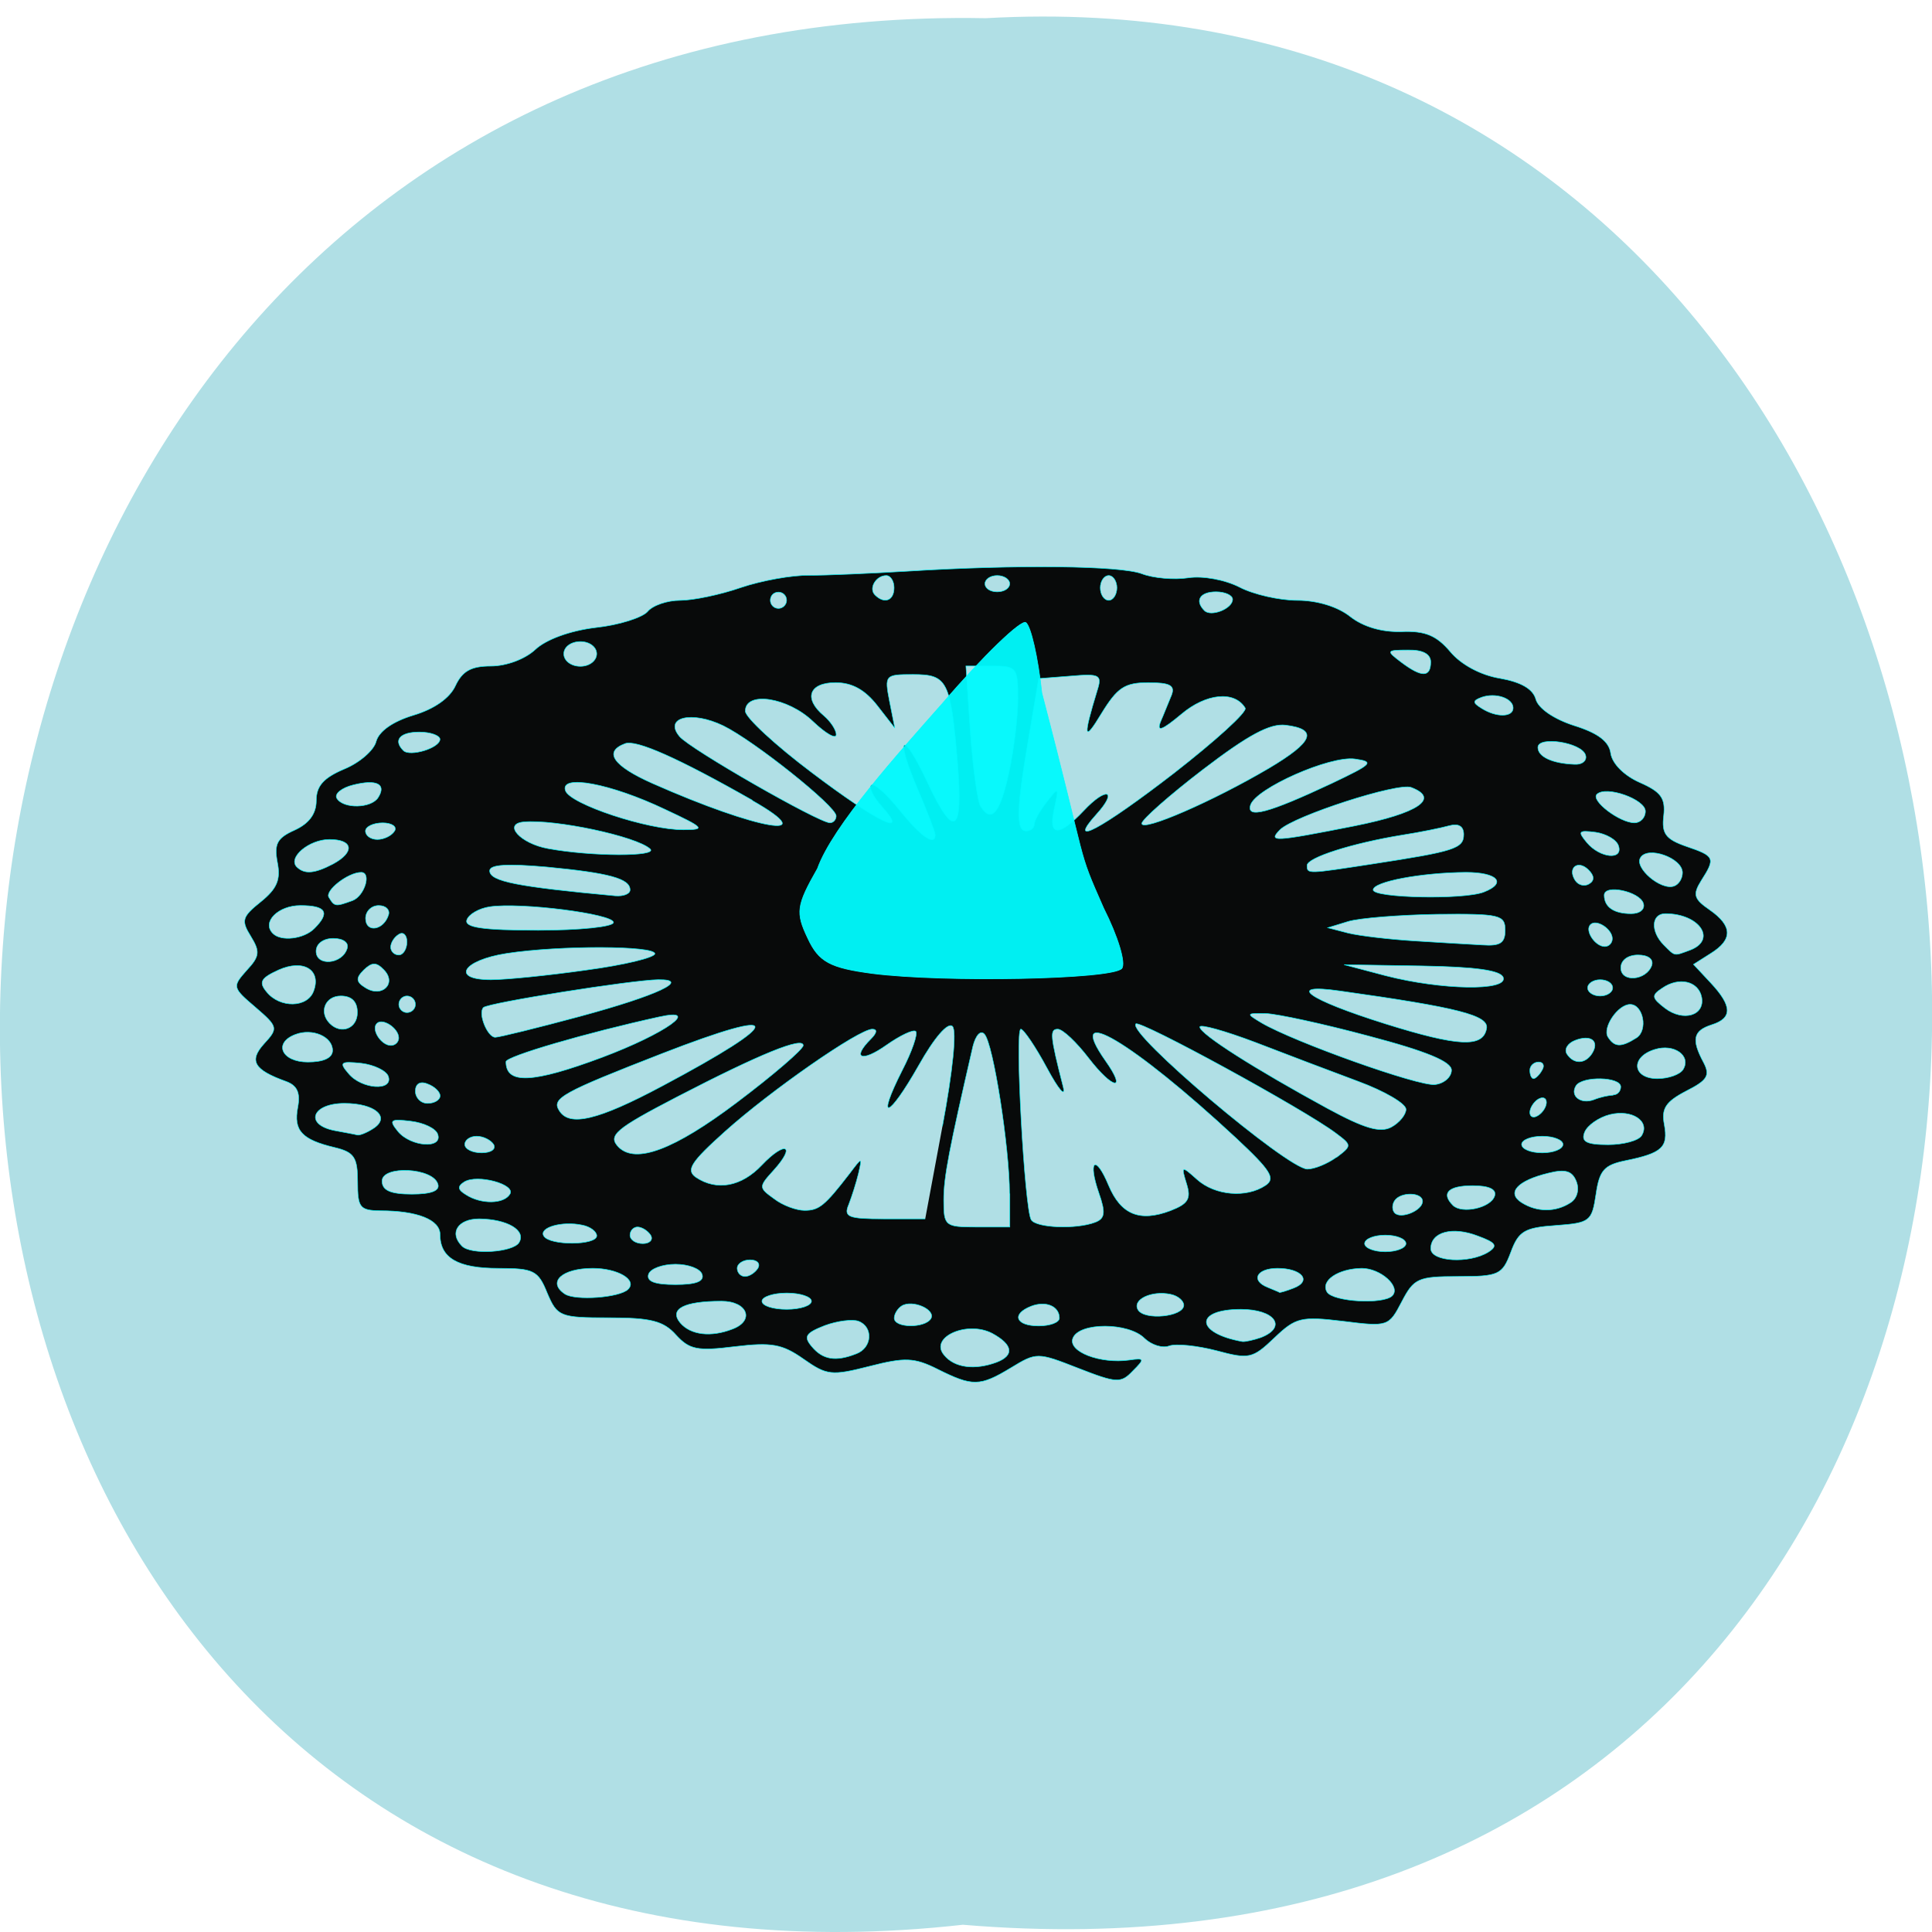 <svg xmlns="http://www.w3.org/2000/svg" viewBox="0 0 24 24"><path d="m 11.961 23.91 c -16.11 1.801 -15.883 -23.988 0.285 -23.684 c 15.04 -0.852 16.395 25.09 -0.285 23.684" fill="#b0dfe5"/><g stroke-opacity="0.957" stroke="#00f9fc" fill-opacity="0.957" transform="matrix(0.089 0 0 0.102 21.537 8.416)"><path d="m -111.14 84.23 c -3.237 -1.411 -4.55 -1.449 -9.493 -0.343 c -5.293 1.182 -5.949 1.106 -9.187 -0.877 c -2.975 -1.83 -4.462 -2.059 -9.58 -1.525 c -5.25 0.572 -6.343 0.381 -8.224 -1.411 c -1.75 -1.716 -3.543 -2.097 -9.362 -2.097 c -6.868 0 -7.218 -0.152 -8.618 -3.01 c -1.269 -2.745 -1.881 -3.01 -6.824 -3.01 c -5.643 0 -8.137 -1.258 -8.137 -4.117 c 0 -1.792 -3.15 -2.897 -8.355 -2.897 c -2.843 -0.038 -3.15 -0.381 -3.15 -3.507 c 0 -3.01 -0.481 -3.622 -3.193 -4.193 c -4.593 -0.953 -5.774 -2.059 -5.162 -4.88 c 0.394 -1.792 -0.087 -2.669 -1.619 -3.164 c -4.506 -1.411 -5.25 -2.516 -3.062 -4.613 c 1.969 -1.868 1.925 -2.059 -1.225 -4.422 c -3.237 -2.402 -3.237 -2.516 -1.225 -4.498 c 1.837 -1.716 1.881 -2.287 0.569 -4.155 c -1.356 -1.906 -1.225 -2.364 1.4 -4.193 c 2.275 -1.601 2.8 -2.707 2.319 -4.803 c -0.481 -2.249 -0.044 -2.974 2.406 -3.927 c 2.01 -0.801 3.02 -1.982 3.02 -3.584 c 0 -1.792 1.01 -2.783 3.893 -3.85 c 2.144 -0.762 4.156 -2.287 4.462 -3.355 c 0.394 -1.258 2.319 -2.44 5.206 -3.202 c 2.931 -0.762 5.075 -2.097 5.862 -3.584 c 0.962 -1.792 2.187 -2.402 4.943 -2.402 c 2.144 0 4.768 -0.839 6.212 -2.02 c 1.487 -1.22 4.812 -2.287 8.399 -2.669 c 3.281 -0.305 6.518 -1.22 7.262 -1.944 c 0.7 -0.762 2.756 -1.372 4.55 -1.372 c 1.794 0 5.599 -0.686 8.487 -1.563 c 2.843 -0.839 7.131 -1.525 9.537 -1.487 c 2.406 0 8.53 -0.229 13.561 -0.496 c 15.486 -0.839 29.835 -0.686 32.853 0.305 c 1.575 0.534 4.506 0.762 6.474 0.496 c 2.056 -0.267 5.118 0.229 7.174 1.144 c 1.925 0.877 5.556 1.601 8.05 1.601 c 2.756 0 5.643 0.762 7.393 1.982 c 1.837 1.258 4.462 1.906 7.174 1.83 c 3.281 -0.114 4.856 0.457 6.781 2.44 c 1.487 1.563 4.243 2.859 6.912 3.24 c 2.975 0.457 4.637 1.296 5.03 2.554 c 0.35 1.106 2.494 2.402 5.337 3.202 c 3.368 0.915 4.9 1.944 5.118 3.393 c 0.219 1.258 1.881 2.707 4.068 3.545 c 2.975 1.144 3.587 1.906 3.325 4.04 c -0.306 2.173 0.262 2.859 3.15 3.736 c 3.981 1.182 4.112 1.411 2.1 4.155 c -1.225 1.716 -1.05 2.249 1.181 3.584 c 3.193 1.944 3.237 3.622 0.131 5.299 l -2.406 1.334 l 2.406 2.249 c 3.02 2.821 3.062 4.308 0.131 5.108 c -2.581 0.724 -2.843 1.792 -1.137 4.575 c 0.962 1.601 0.569 2.173 -2.45 3.507 c -2.843 1.296 -3.456 2.135 -3.02 4.079 c 0.569 2.745 -0.262 3.469 -5.424 4.384 c -2.975 0.534 -3.631 1.182 -4.112 4.079 c -0.569 3.317 -0.831 3.507 -5.599 3.812 c -4.375 0.267 -5.206 0.686 -6.299 3.279 c -1.181 2.745 -1.706 2.935 -7.349 2.935 c -5.599 0 -6.168 0.229 -7.874 3.088 c -1.794 3.01 -1.925 3.05 -8.18 2.364 c -5.862 -0.61 -6.606 -0.457 -9.58 2.02 c -3.062 2.554 -3.543 2.63 -8.093 1.563 c -2.712 -0.61 -5.643 -0.877 -6.606 -0.572 c -0.919 0.305 -2.45 -0.114 -3.412 -0.915 c -2.231 -1.982 -9.143 -1.982 -10.02 -0.038 c -0.744 1.639 3.806 3.164 7.874 2.669 c 2.144 -0.267 2.187 -0.152 0.481 1.334 c -1.662 1.525 -2.231 1.487 -7.612 -0.343 c -5.687 -1.944 -5.818 -1.944 -9.405 -0.038 c -4.331 2.287 -5.337 2.287 -10.237 0.152 m 8.268 -0.839 c 2.494 -0.839 2.275 -2.135 -0.612 -3.507 c -3.5 -1.601 -8.837 0.457 -6.737 2.63 c 1.444 1.563 4.287 1.868 7.349 0.877 m -19.598 -1.029 c 2.231 -0.724 2.406 -3.279 0.306 -3.965 c -0.831 -0.267 -2.975 -0.038 -4.725 0.534 c -2.669 0.915 -2.975 1.334 -1.794 2.554 c 1.531 1.601 3.325 1.868 6.212 0.877 m 56.48 -1.982 c 3.718 -1.258 1.969 -3.431 -2.8 -3.431 c -6.518 0 -6.387 2.897 0.219 3.927 c 0.394 0.038 1.575 -0.191 2.581 -0.496 m -73.76 -1.029 c 3.15 -1.029 2.1 -3.393 -1.531 -3.393 c -5.25 0 -7.349 0.953 -5.774 2.63 c 1.444 1.487 4.287 1.792 7.306 0.762 m 27.691 -1.258 c 0.744 -1.106 -2.581 -2.364 -4.068 -1.563 c -0.569 0.305 -1.05 0.991 -1.05 1.487 c 0 1.22 4.243 1.258 5.118 0.076 m 17.936 -0.076 c 0 -1.449 -1.881 -2.135 -3.937 -1.449 c -2.8 0.953 -2.187 2.402 1.05 2.402 c 1.575 0 2.887 -0.419 2.887 -0.953 m 17.367 -1.563 c 0 -0.534 -0.787 -1.144 -1.837 -1.334 c -2.669 -0.496 -5.424 0.648 -4.55 1.906 c 0.919 1.296 6.343 0.839 6.387 -0.572 m -51.97 -0.496 c 0 -0.534 -1.531 -0.991 -3.456 -0.991 c -1.881 0 -3.456 0.457 -3.456 0.991 c 0 0.572 1.575 0.991 3.456 0.991 c 1.925 0 3.456 -0.457 3.456 -0.991 m -25.591 -1.449 c 1.312 -1.144 -1.444 -2.554 -4.943 -2.554 c -4.287 0 -6.387 1.677 -3.893 3.126 c 1.444 0.839 7.656 0.457 8.837 -0.572 m 106.65 0.801 c 1.269 -1.106 -1.619 -3.355 -4.243 -3.355 c -3.325 0.038 -5.818 1.525 -4.856 2.897 c 0.875 1.182 7.831 1.525 9.099 0.457 m -13.736 -0.953 c 2.581 -0.877 1.094 -2.402 -2.275 -2.402 c -2.931 0 -3.806 1.487 -1.356 2.325 c 0.787 0.305 1.531 0.534 1.619 0.61 c 0.131 0.038 1.01 -0.191 2.01 -0.534 m -82.59 -1.677 c -0.262 -0.686 -1.925 -1.22 -3.718 -1.22 c -1.794 0 -3.5 0.534 -3.762 1.22 c -0.306 0.877 0.875 1.258 3.762 1.258 c 2.843 0 4.068 -0.381 3.718 -1.258 m 7.787 -0.724 c 0.394 -0.572 -0.087 -1.029 -1.094 -1.029 c -0.962 0 -1.794 0.457 -1.794 1.029 c 0 0.534 0.481 0.991 1.094 0.991 c 0.612 0 1.4 -0.457 1.794 -0.991 m 101.97 -1.982 c 1.356 -0.762 1.05 -1.144 -1.444 -1.944 c -3.587 -1.22 -6.606 -0.496 -6.606 1.525 c 0 1.601 5.381 1.868 8.05 0.419 m -135.31 -1.144 c 1.05 -1.487 -1.619 -2.859 -5.556 -2.897 c -2.975 0 -4.243 1.716 -2.406 3.317 c 1.269 1.106 7.087 0.762 7.962 -0.419 m 123.8 0.114 c 0 -0.572 -1.312 -1.029 -2.887 -1.029 c -1.575 0 -2.887 0.457 -2.887 1.029 c 0 0.534 1.312 0.991 2.887 0.991 c 1.575 0 2.887 -0.457 2.887 -0.991 m -112.95 -0.953 c 0 -0.496 -0.875 -1.106 -2.01 -1.296 c -2.843 -0.534 -6.124 0.305 -5.381 1.334 c 0.831 1.182 7.393 1.144 7.393 -0.038 m 7.524 -0.076 c -0.394 -0.534 -1.225 -0.991 -1.837 -0.991 c -0.569 0 -1.05 0.457 -1.05 0.991 c 0 0.572 0.787 1.029 1.794 1.029 c 0.962 0 1.487 -0.457 1.094 -1.029 m 50.09 -5.07 c 0 -5.566 -2.275 -18.299 -3.5 -19.404 c -0.525 -0.534 -1.225 0.114 -1.619 1.487 c -3.325 12.58 -4.068 15.897 -4.068 18.718 c 0 3.164 0.175 3.279 4.593 3.279 h 4.637 v -4.079 m 11.899 3.507 c 1.4 -0.457 1.487 -1.182 0.525 -3.584 c -1.575 -3.965 -0.481 -4.765 1.356 -0.915 c 1.706 3.545 4.331 4.498 8.618 3.088 c 2.494 -0.839 2.931 -1.449 2.275 -3.279 c -0.787 -2.211 -0.7 -2.211 1.444 -0.534 c 2.537 1.982 6.912 2.287 9.58 0.724 c 1.444 -0.839 0.7 -1.83 -4.112 -5.756 c -14.48 -11.742 -24.1 -16.698 -18.242 -9.416 c 3.062 3.774 1.05 3.507 -2.319 -0.305 c -1.706 -1.944 -3.631 -3.545 -4.331 -3.545 c -1.137 0 -1.094 0.762 0.744 7.01 c 0.394 1.372 -0.612 0.381 -2.231 -2.249 c -1.619 -2.63 -3.281 -4.765 -3.675 -4.765 c -0.875 0 0.525 21.92 1.444 23.22 c 0.7 0.991 6.299 1.182 8.924 0.305 m -21.304 -11.704 c 1.444 -6.71 2.01 -11.627 1.4 -12.161 c -0.656 -0.534 -2.537 1.372 -4.725 4.765 c -4.243 6.519 -5.993 6.976 -2.275 0.572 c 1.356 -2.287 2.187 -4.422 1.881 -4.727 c -0.35 -0.267 -2.187 0.496 -4.112 1.677 c -3.456 2.135 -4.9 1.639 -2.144 -0.762 c 0.831 -0.724 0.919 -1.182 0.175 -1.182 c -1.881 0 -14.174 7.472 -20.561 12.466 c -4.768 3.736 -5.468 4.689 -4.068 5.566 c 2.931 1.716 6.387 1.144 9.23 -1.487 c 3.237 -2.974 4.812 -2.44 1.662 0.61 c -2.144 2.059 -2.144 2.135 0.044 3.507 c 1.181 0.801 3.106 1.411 4.243 1.411 c 2.01 0 2.8 -0.534 6.299 -4.498 c 1.75 -2.02 1.75 -2.02 1.225 0 c -0.306 1.106 -0.919 2.783 -1.356 3.774 c -0.744 1.525 -0.087 1.754 4.943 1.754 h 5.731 m 69.42 -2.135 c 0 -1.144 -3.15 -1.182 -3.937 -0.038 c -0.35 0.496 -0.306 1.144 0.044 1.449 c 0.875 0.801 3.893 -0.305 3.893 -1.411 m 10.06 -0.648 c 0.306 -0.801 -0.744 -1.258 -3.062 -1.258 c -3.412 0 -4.462 0.915 -2.756 2.402 c 1.269 1.067 5.293 0.305 5.818 -1.144 m 10.543 0.839 c 0.962 -0.496 1.312 -1.601 0.875 -2.592 c -0.569 -1.296 -1.531 -1.563 -3.937 -1.029 c -4.331 0.915 -5.862 2.402 -3.718 3.584 c 2.144 1.182 4.725 1.182 6.781 0.038 m -147.99 -1.067 c 0.875 -1.182 -4.55 -2.478 -6.387 -1.487 c -0.962 0.534 -0.919 0.953 0.262 1.563 c 2.1 1.182 5.293 1.144 6.124 -0.076 m -10.06 -1.258 c -0.744 -1.982 -7.787 -2.249 -7.787 -0.343 c 0 1.144 1.181 1.601 4.156 1.601 c 2.756 0 3.981 -0.419 3.631 -1.258 m 125.42 -3.202 c 2.187 -1.449 2.187 -1.487 -0.087 -2.974 c -4.418 -2.897 -27.297 -13.8 -27.91 -13.305 c -1.269 1.106 21.09 17.613 23.929 17.689 c 1.01 0 2.8 -0.648 4.02 -1.411 m -117.59 -1.601 c -0.394 -0.534 -1.444 -0.991 -2.362 -0.991 c -0.919 0 -1.662 0.457 -1.662 0.991 c 0 0.572 1.05 1.029 2.362 1.029 c 1.312 0 2.056 -0.457 1.662 -1.029 m 33.903 -5.07 c 5.118 -3.355 9.318 -6.519 9.318 -6.976 c 0 -1.106 -6.04 1.029 -17.586 6.252 c -8.662 3.927 -9.755 4.727 -8.18 6.138 c 2.406 2.059 7.743 0.305 16.448 -5.413 m 115.36 5.07 c 0 -0.534 -1.312 -0.991 -2.887 -0.991 c -1.619 0 -2.887 0.457 -2.887 0.991 c 0 0.572 1.269 1.029 2.887 1.029 c 1.575 0 2.887 -0.457 2.887 -1.029 m -157.05 -1.22 c -0.262 -0.724 -1.969 -1.411 -3.762 -1.601 c -2.887 -0.305 -3.106 -0.152 -1.794 1.258 c 1.794 1.868 6.256 2.135 5.556 0.343 m 168.03 0.152 c 1.225 -1.754 -1.356 -3.24 -4.462 -2.554 c -1.531 0.343 -3.106 1.296 -3.5 2.135 c -0.525 1.144 0.219 1.525 3.281 1.525 c 2.144 0 4.243 -0.496 4.681 -1.106 m -177.08 -0.839 c 2.537 -1.372 0.35 -3.088 -3.981 -3.088 c -4.55 0 -5.643 2.592 -1.356 3.317 c 1.4 0.229 2.843 0.457 3.15 0.534 c 0.306 0.076 1.312 -0.267 2.187 -0.762 m 144.19 -2.364 c 0 -0.686 -2.975 -2.211 -6.649 -3.393 c -3.631 -1.182 -10.11 -3.317 -14.392 -4.765 c -4.287 -1.411 -7.743 -2.249 -7.743 -1.868 c 0.044 0.877 7.699 5.108 17.805 9.912 c 5.162 2.44 7.349 3.01 8.924 2.287 c 1.137 -0.534 2.056 -1.525 2.056 -2.173 m -103.85 -2.821 c 17.323 -8.04 17.323 -9.836 0 -3.965 c -13.911 4.727 -15.442 5.452 -14.349 6.938 c 1.4 2.02 5.424 1.182 14.349 -2.974 m 123.45 1.982 c 0 -0.572 -0.525 -0.724 -1.181 -0.381 c -0.612 0.343 -1.137 1.067 -1.137 1.601 c 0 0.572 0.525 0.724 1.137 0.381 c 0.656 -0.343 1.181 -1.067 1.181 -1.601 m -154.42 -0.801 c 0 -0.496 -0.787 -1.144 -1.75 -1.449 c -1.05 -0.381 -1.706 0 -1.706 0.877 c 0 0.801 0.744 1.487 1.706 1.487 c 0.962 0 1.75 -0.419 1.75 -0.915 m 163.74 -0.114 c 0.569 0 1.05 -0.419 1.05 -0.991 c 0 -1.22 -5.381 -1.334 -6.256 -0.114 c -0.875 1.258 0.7 2.287 2.537 1.677 c 0.875 -0.305 2.056 -0.534 2.669 -0.534 m -170.96 -2.287 c -0.262 -0.686 -1.969 -1.411 -3.762 -1.601 c -2.931 -0.267 -3.15 -0.114 -1.794 1.258 c 1.794 1.906 6.256 2.173 5.556 0.343 m 148.39 -0.762 c 0 -1.029 -3.412 -2.287 -11.549 -4.155 c -6.343 -1.487 -12.818 -2.707 -14.392 -2.745 c -2.756 -0.038 -2.756 0 -0.569 1.144 c 4.55 2.325 21.917 7.739 24.19 7.51 c 1.269 -0.114 2.319 -0.915 2.319 -1.754 m -118.55 -1.563 c 8.837 -2.897 13.999 -6.1 7.918 -4.918 c -10.149 1.944 -21.348 4.803 -21.348 5.452 c 0 2.783 3.718 2.63 13.43 -0.534 m 131.19 1.563 c 0.394 -0.534 0.175 -0.991 -0.481 -0.991 c -0.656 0 -1.225 0.457 -1.225 0.991 c 0 0.572 0.219 1.029 0.525 1.029 c 0.262 0 0.831 -0.457 1.181 -1.029 m 19.686 -0.076 c 1.181 -1.677 -1.269 -3.202 -3.981 -2.44 c -3.412 0.915 -3.106 3.545 0.394 3.545 c 1.531 0 3.15 -0.496 3.587 -1.106 m -188.5 -2.325 c 0 -1.677 -2.8 -2.745 -5.206 -1.944 c -3.106 1.029 -1.925 3.355 1.75 3.355 c 2.187 0 3.456 -0.496 3.456 -1.411 m 175.81 0.343 c 1.05 -1.487 -0.175 -2.325 -2.406 -1.563 c -1.01 0.343 -1.531 1.067 -1.137 1.639 c 0.962 1.296 2.581 1.258 3.543 -0.076 m -166.58 -1.868 c 0 -1.182 -2.275 -2.478 -3.062 -1.754 c -0.831 0.724 0.612 2.669 1.969 2.669 c 0.612 0 1.094 -0.419 1.094 -0.915 m 151.84 -1.144 c 0.35 -1.601 -3.981 -2.554 -20.473 -4.575 c -7.656 -0.953 -4.637 0.991 6.343 4 c 10.193 2.783 13.649 2.935 14.13 0.572 m 20.911 1.144 c 1.662 -0.915 0.962 -4.079 -0.875 -4.079 c -1.706 0 -3.893 2.821 -3.106 3.965 c 0.919 1.258 1.837 1.296 3.981 0.114 m -147.42 -2.63 c 10.674 -2.516 15.574 -4.498 10.893 -4.46 c -3.631 0.038 -23.754 2.821 -24.41 3.393 c -0.787 0.724 0.569 3.622 1.662 3.622 c 0.525 0 5.862 -1.144 11.855 -2.554 m -31.1 -0.457 c 0 -1.334 -0.787 -2.02 -2.319 -2.02 c -2.187 0 -3.106 1.982 -1.531 3.355 c 1.575 1.372 3.85 0.61 3.85 -1.334 m 187.63 -1.868 c -0.437 -1.982 -3.193 -2.516 -5.512 -1.106 c -1.531 0.877 -1.487 1.182 0.394 2.44 c 2.537 1.677 5.599 0.915 5.118 -1.334 m -179.53 0.877 c 0 -0.572 -0.525 -1.029 -1.181 -1.029 c -0.612 0 -1.137 0.457 -1.137 1.029 c 0 0.534 0.525 0.991 1.137 0.991 c 0.656 0 1.181 -0.457 1.181 -0.991 m -14.217 -1.601 c 1.137 -2.592 -1.4 -3.965 -4.9 -2.592 c -2.494 0.991 -2.8 1.487 -1.619 2.707 c 1.837 1.944 5.643 1.906 6.518 -0.114 m 9.799 -2.63 c -1.05 -0.953 -1.662 -0.915 -2.8 0.038 c -1.137 0.991 -1.094 1.449 0.262 2.173 c 2.319 1.258 4.418 -0.572 2.537 -2.211 m 171.53 2.211 c 0 -0.572 -0.787 -0.991 -1.75 -0.991 c -0.962 0 -1.75 0.457 -1.75 0.991 c 0 0.534 0.787 0.991 1.75 0.991 c 0.962 0 1.75 -0.457 1.75 -0.991 m -15.267 -1.258 c -0.35 -0.877 -3.806 -1.296 -11.374 -1.411 l -10.849 -0.152 l 5.774 1.334 c 7.787 1.754 17.06 1.906 16.448 0.229 m -127.96 -0.915 c 5.25 -0.61 9.537 -1.525 9.537 -1.982 c 0 -0.991 -13.299 -1.029 -20.692 -0.038 c -6.168 0.839 -7.831 3.202 -2.187 3.202 c 2.1 0 8.137 -0.534 13.343 -1.182 m 148.69 -0.572 c 0.262 -0.762 -0.525 -1.258 -1.925 -1.258 c -1.444 0 -2.406 0.648 -2.406 1.563 c 0 1.83 3.587 1.563 4.331 -0.305 m -182.11 -2.02 c 0.306 -0.724 -0.525 -1.258 -1.925 -1.258 c -1.4 0 -2.406 0.648 -2.406 1.563 c 0 1.868 3.631 1.601 4.331 -0.305 m 8.355 -0.839 c 0 -0.839 -0.525 -1.258 -1.137 -0.915 c -0.656 0.343 -1.137 1.029 -1.137 1.563 c 0 0.496 0.481 0.953 1.137 0.953 c 0.612 0 1.137 -0.724 1.137 -1.601 m 179.14 0.991 c 3.718 -1.258 1.269 -4.422 -3.5 -4.422 c -1.969 0 -2.1 2.173 -0.219 3.812 c 1.619 1.411 1.356 1.372 3.718 0.61 m -25.854 -2.402 c 0 -1.868 -0.744 -2.02 -9.493 -1.944 c -5.25 0.076 -10.805 0.457 -12.424 0.877 l -2.843 0.762 l 2.843 0.648 c 1.619 0.343 5.731 0.762 9.23 0.953 c 3.5 0.191 7.787 0.419 9.493 0.496 c 2.494 0.152 3.193 -0.229 3.193 -1.792 m 14.961 1.029 c 0 -1.182 -2.231 -2.44 -3.062 -1.716 c -0.831 0.724 0.656 2.669 2.01 2.669 c 0.569 0 1.05 -0.419 1.05 -0.953 m -181.15 -1.258 c 2.231 -1.944 1.619 -2.783 -1.969 -2.783 c -3.106 0 -5.424 2.02 -3.85 3.393 c 1.137 1.029 4.375 0.686 5.818 -0.61 m 10.324 -1.601 c 0.262 -0.648 -0.35 -1.182 -1.356 -1.182 c -1.01 0 -1.837 0.686 -1.837 1.563 c 0 1.792 2.494 1.487 3.193 -0.381 m 31.41 0.877 c 0 -1.029 -12.993 -2.478 -17.28 -1.906 c -1.487 0.191 -2.931 0.915 -3.193 1.601 c -0.35 0.915 2.144 1.258 9.974 1.258 c 5.774 0 10.499 -0.419 10.499 -0.953 m 143.75 -2.325 c -0.525 -1.449 -5.468 -2.364 -5.468 -0.991 c 0 1.449 1.356 2.249 3.762 2.249 c 1.225 0 1.969 -0.534 1.706 -1.258 m -180.15 -0.343 c 1.662 -0.572 2.668 -3.431 1.181 -3.431 c -1.837 0 -5.118 2.249 -4.506 3.05 c 0.787 1.144 0.919 1.144 3.325 0.381 m 38.715 -1.296 c 0 -1.372 -2.931 -2.059 -11.636 -2.783 c -5.468 -0.419 -7.962 -0.305 -7.962 0.457 c 0 1.296 3.893 1.944 17.542 3.05 c 1.137 0.076 2.056 -0.229 2.056 -0.724 m 119.16 0.267 c 3.281 -1.106 1.925 -2.402 -2.494 -2.402 c -6.256 0.038 -12.949 1.144 -12.949 2.135 c 0 0.991 12.643 1.22 15.442 0.267 m 14.611 -2.707 c -1.444 -1.258 -2.975 -0.267 -1.881 1.258 c 0.437 0.61 1.312 0.801 1.969 0.457 c 0.787 -0.419 0.744 -0.991 -0.087 -1.716 m 13.12 0.343 c 0 -1.792 -4.856 -3.279 -5.862 -1.83 c -0.919 1.22 2.843 4.04 4.681 3.469 c 0.656 -0.191 1.181 -0.915 1.181 -1.639 m -188.33 -1.067 c 3.062 -1.449 2.8 -2.974 -0.525 -2.974 c -2.843 0 -5.862 2.211 -4.55 3.355 c 1.094 0.915 2.494 0.801 5.075 -0.381 m 145.11 0 c 11.374 -1.525 12.686 -1.868 12.686 -3.584 c 0 -0.991 -0.7 -1.372 -2.01 -1.067 c -1.094 0.267 -4.068 0.801 -6.606 1.144 c -6.956 0.991 -13.255 2.745 -13.255 3.698 c 0 1.067 0.087 1.029 9.187 -0.191 m -100.88 -1.83 c -1.925 -1.525 -13.211 -3.622 -17.63 -3.279 c -2.975 0.229 -0.481 2.63 3.368 3.24 c 6.168 0.991 15.486 0.991 14.261 0.038 m 135.17 -0.381 c -0.262 -0.724 -1.706 -1.449 -3.193 -1.639 c -2.406 -0.267 -2.537 -0.114 -1.225 1.258 c 1.837 1.906 5.118 2.173 4.418 0.381 m -170.83 -1.792 c 0.394 -0.534 -0.394 -0.991 -1.662 -0.991 c -1.312 0 -2.406 0.457 -2.406 0.991 c 0 0.572 0.744 1.029 1.662 1.029 c 0.919 0 2.01 -0.457 2.406 -1.029 m 75.46 0.457 c 0 -0.305 -1.094 -2.821 -2.45 -5.566 c -3.237 -6.595 -2.144 -7.32 1.312 -0.915 c 3.806 7.129 5.075 6.405 4.243 -2.364 c -0.962 -9.95 -1.4 -10.674 -6.212 -10.674 c -3.893 0 -3.981 0.076 -3.281 3.24 l 0.744 3.279 l -2.45 -2.745 c -1.706 -1.906 -3.5 -2.783 -5.818 -2.783 c -3.718 0 -4.506 1.944 -1.619 4.04 c 0.919 0.686 1.706 1.716 1.706 2.287 c 0 0.61 -1.444 -0.114 -3.237 -1.601 c -3.5 -2.935 -9.449 -3.736 -9.449 -1.258 c 0 0.762 4.2 4.155 9.318 7.51 c 9.187 6.06 13.736 7.968 9.712 4.079 c -1.137 -1.106 -1.794 -2.249 -1.444 -2.554 c 0.35 -0.343 2.1 1.029 3.937 3.01 c 2.975 3.24 4.987 4.46 4.987 3.01 m 58.49 -1.067 c 8.968 -1.563 11.986 -3.355 7.962 -4.689 c -1.837 -0.648 -16.361 3.469 -18.33 5.147 c -1.706 1.525 -0.919 1.487 10.368 -0.457 m -96.2 -2.02 c -7.612 -3.164 -14.699 -4.308 -13.911 -2.287 c 0.612 1.639 11.549 4.803 16.492 4.765 c 3.15 0 2.931 -0.229 -2.581 -2.478 m 12.205 -1.106 c -10.368 -5.147 -16.273 -7.434 -17.805 -6.9 c -3.02 0.991 -1.662 2.707 3.85 4.842 c 14.699 5.68 23.929 7.05 13.955 2.097 m 39.33 2.897 c 0 -0.457 0.787 -1.677 1.75 -2.745 c 1.662 -1.868 1.706 -1.83 1.05 0.801 c -0.919 3.431 0.612 3.507 4.112 0.267 c 3.193 -2.974 4.812 -2.478 1.75 0.457 c -4.243 4.117 0.656 1.83 10.849 -5.03 c 5.774 -3.927 10.28 -7.472 9.93 -7.929 c -1.487 -2.135 -5.468 -1.792 -8.924 0.762 c -2.668 1.944 -3.456 2.211 -2.887 0.915 c 0.481 -0.953 1.137 -2.44 1.531 -3.24 c 0.525 -1.182 -0.219 -1.525 -3.237 -1.525 c -3.325 0 -4.331 0.61 -6.562 3.774 c -2.45 3.545 -2.581 2.935 -0.569 -2.821 c 0.7 -1.906 0.35 -2.059 -3.718 -1.754 l -4.462 0.305 l -1.356 7.01 c -1.75 8.844 -1.837 11.551 -0.394 11.551 c 0.612 0 1.137 -0.343 1.137 -0.801 m 32.722 -6.824 c 6.256 -3.24 6.956 -4.765 2.362 -5.261 c -2.187 -0.229 -5.206 1.182 -11.549 5.413 c -4.681 3.126 -8.53 6.1 -8.53 6.557 c 0 1.067 9.93 -2.707 17.717 -6.71 m -60.37 5.795 c 0 -1.182 -11.461 -9.149 -15.749 -10.979 c -4.418 -1.868 -8.355 -1.029 -6.124 1.296 c 1.444 1.525 19.379 10.484 20.998 10.522 c 0.481 0 0.875 -0.381 0.875 -0.839 m 112.95 -0.572 c 0 -1.449 -5.512 -3.164 -6.781 -2.059 c -0.875 0.762 3.193 3.469 5.25 3.469 c 0.831 0 1.531 -0.61 1.531 -1.411 m -88.85 -4.651 c 0.7 -2.821 1.269 -6.862 1.269 -9.07 c 0 -3.774 -0.175 -3.965 -3.631 -3.965 h -3.631 l 0.612 7.968 c 0.35 4.384 1.01 8.463 1.4 9.07 c 1.531 2.173 2.756 0.915 3.981 -4 m 45.06 1.258 c 5.687 -2.364 6.04 -2.63 3.237 -2.974 c -3.5 -0.419 -13.824 3.584 -14.567 5.604 c -0.612 1.716 2.494 0.991 11.33 -2.63 m -133.08 1.716 c 1.181 -1.639 -0.219 -2.249 -3.5 -1.525 c -1.619 0.343 -2.669 1.106 -2.275 1.639 c 0.919 1.296 4.812 1.22 5.774 -0.114 m 168.51 -5.185 c -0.569 -1.525 -6.649 -2.325 -6.649 -0.915 c 0 1.144 2.01 1.944 5.03 2.059 c 1.181 0.076 1.881 -0.457 1.619 -1.144 m -159.89 -1.906 c 0 -0.457 -1.312 -0.877 -2.887 -0.877 c -2.712 0 -3.675 0.991 -2.231 2.249 c 0.919 0.801 5.118 -0.305 5.118 -1.372 m 149.79 -3.812 c 0 -1.182 -2.45 -1.906 -4.418 -1.296 c -1.269 0.419 -1.269 0.648 0 1.334 c 2.056 1.144 4.418 1.106 4.418 -0.038 m -11.505 -5.604 c 0 -0.953 -1.094 -1.487 -3.15 -1.449 c -3.062 0 -3.106 0.076 -0.962 1.487 c 2.843 1.868 4.112 1.868 4.112 -0.038 m -116.41 -0.991 c 0 -0.839 -1.01 -1.487 -2.275 -1.487 c -1.312 0 -2.319 0.648 -2.319 1.487 c 0 0.839 1.01 1.525 2.319 1.525 c 1.269 0 2.275 -0.686 2.275 -1.525 m 88.76 -6.633 c 0 -0.496 -1.05 -0.915 -2.319 -0.915 c -2.231 0 -3.02 1.067 -1.619 2.287 c 0.919 0.801 3.937 -0.229 3.937 -1.372 m -62.25 0.114 c 0 -0.572 -0.525 -0.991 -1.137 -0.991 c -0.656 0 -1.137 0.419 -1.137 0.991 c 0 0.534 0.481 0.991 1.137 0.991 c 0.612 0 1.137 -0.457 1.137 -0.991 m 15 -1.525 c 0 -0.801 -0.481 -1.487 -1.094 -1.487 c -1.444 0 -2.494 1.563 -1.575 2.364 c 1.312 1.144 2.669 0.686 2.669 -0.877 m 31.1 0 c 0 -0.801 -0.525 -1.487 -1.137 -1.487 c -0.656 0 -1.181 0.686 -1.181 1.487 c 0 0.839 0.525 1.525 1.181 1.525 c 0.612 0 1.137 -0.686 1.137 -1.525 m -14.961 -0.496 c 0 -0.534 -0.787 -0.991 -1.75 -0.991 c -0.962 0 -1.706 0.457 -1.706 0.991 c 0 0.572 0.744 0.991 1.706 0.991 c 0.962 0 1.75 -0.419 1.75 -0.991" stroke-width="0.07"/><path d="m -120.19 36.05 c -5.949 -0.686 -7.524 -1.411 -9.06 -4.308 c -1.706 -3.126 -1.575 -3.965 1.356 -8.463 c 2.144 -5.223 11.33 -14.07 17.498 -20.17 c 5.687 -5.795 10.936 -10.179 11.593 -9.797 c 0.7 0.419 1.706 4.27 2.231 8.578 c 6.649 22.19 4.725 18.489 8.618 26.19 c 2.01 3.469 3.15 6.748 2.537 7.358 c -1.4 1.334 -24.848 1.716 -34.778 0.61" fill="#00f9fc" stroke-width="0.087"/></g></svg>
